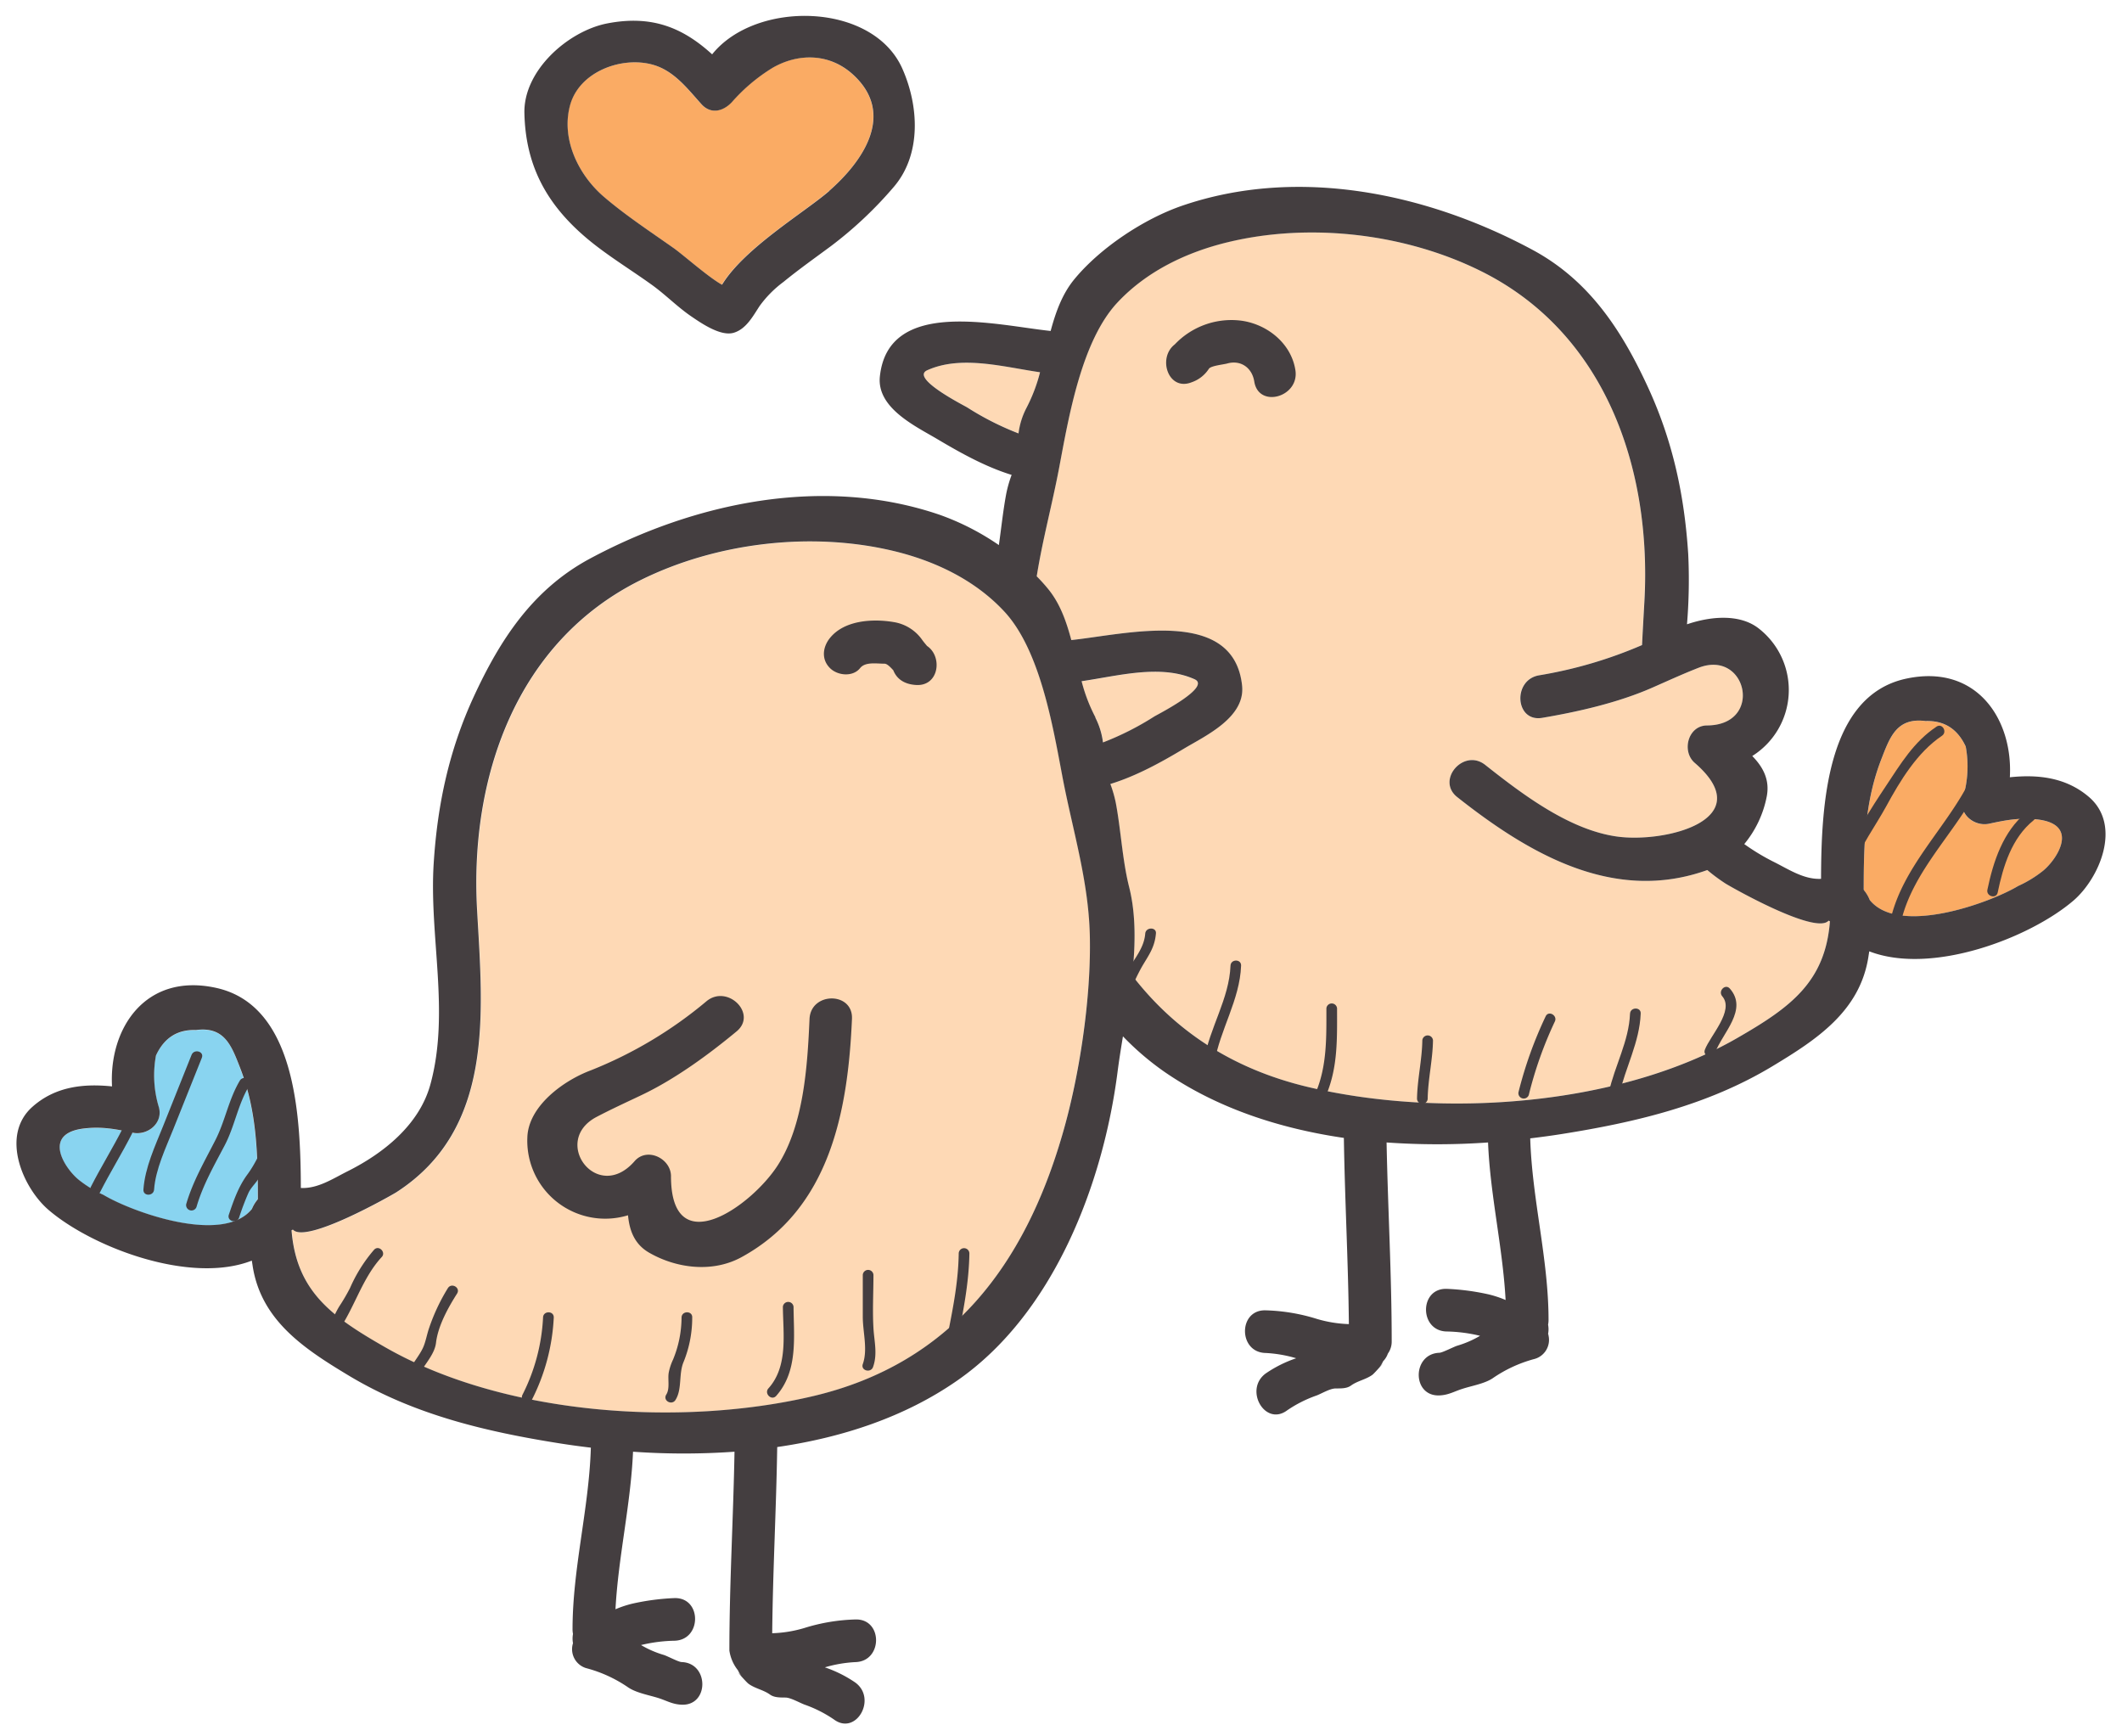 <svg xmlns="http://www.w3.org/2000/svg" viewBox="-4.31 -4.15 554.98 453.94"><title>Depositphotos_40866367_06</title><g data-name="Layer 2"><g data-name="Layer 1"><g data-name="Layer 2"><path d="M46.94 265.26q-7.29-.24-10.49 6.66a28.67 28.67 0 0 0 .7 13.32c1.36 4.27-2.91 7.72-6.86 6.86-4.34-1-7.92-1.62-12.49-1.12-11.37 1.26-5.14 10.5-1.6 13.4a30.48 30.48 0 0 0 6.54 4c7.3 4.38 31.19 13.14 38.81 3.67a9.35 9.35 0 0 1 1.45-2.53c0-.06.06-.11.09-.17 0-11.67-.27-23-4.63-34.18-2.16-5.72-3.97-10.9-11.52-9.91z" fill="#89d4f0"/><path d="M484.7 231.22c7.62 9.47 31.51.71 38.81-3.67a30.54 30.54 0 0 0 6.54-4c3.54-2.9 9.78-12.15-1.6-13.4-4.58-.5-8.15.17-12.49 1.12-4 .86-8.22-2.59-6.86-6.86a28.68 28.68 0 0 0 .7-13.32q-3.19-6.9-10.49-6.66c-7.53-1-9.33 4.2-11.56 9.92-4.35 11.16-4.62 22.51-4.63 34.18 0 .06.07.11.09.17a9.42 9.42 0 0 1 1.49 2.52z" fill="#faab64"/><path d="M269.64 149.69c3.17 3.84 4.87 8.57 6.21 13.54 14.27-1.49 42.45-8.8 44.66 11.89.89 8.33-9.53 13.11-15.16 16.48-6 3.57-12.48 7.17-19.29 9.27a32.22 32.22 0 0 1 1.41 4.87c1.35 7.16 1.71 15.11 3.51 22.13s1.66 15.09.79 23.09c11 14.12 25.86 24.37 46 29.16 34.59 8.21 81.17 5.11 112.34-12.87 13.61-7.85 22.93-14.48 24.18-30.46a3.72 3.72 0 0 1-.34-.19c-3.4 3.85-25.84-9-27-9.72a46.68 46.68 0 0 1-4.73-3.51c-24.42 8.76-46.55-4.18-65.38-19.06-5.65-4.46 1.67-12.88 7.29-8.44 9.66 7.64 21.91 17 34.4 18.73 12.7 1.8 37.56-4.43 20.4-19.26-3.49-3-1.76-9.76 3.24-9.78 14.85 0 10.42-20-2.21-15.09-4.18 1.62-8 3.42-12.16 5.22-8.8 3.87-19.27 6.31-28.8 7.88-7.1 1.19-7.84-9.94-.81-11.12a115.14 115.14 0 0 0 26.92-7.91c.19-3.84.41-7.65.62-11.4 2-34.84-10.24-70.27-42.76-86.4-19.74-9.81-44.53-12.74-66.03-7.64-10.84 2.59-21.32 7.55-29 15.79-9.38 10-12.72 29.79-15.22 43.05-1.83 9.71-4.38 19-5.91 28.62 1 1.03 1.96 2.07 2.83 3.13z" fill="#fed9b5"/><path d="M208.48 360.95c35.89-8.52 55.19-34.24 65.09-68.51 4.32-15 7.34-34.8 7.23-50.55-.1-15.06-4.5-28.63-7.23-43.12-2.51-13.26-5.85-33-15.23-43.05-7.7-8.23-18.18-13.2-29-15.78-21.48-5.13-46.28-2.17-66.05 7.64-32.52 16.13-44.71 51.56-42.76 86.4 1.5 26.75 4.61 57.15-21.18 73.72-1.18.76-23.62 13.58-27 9.72a3.91 3.91 0 0 1-.35.19c1.24 16 10.57 22.61 24.18 30.46 31.13 17.93 77.76 21.09 112.3 12.88z" fill="#fed9b5"/><path d="M264.08 102.66a43.26 43.26 0 0 0 3.63-9.47c-9.66-1.41-20.62-4.49-29.5-.53-4.55 2 9.35 9.07 10.46 9.73a75.27 75.27 0 0 0 13.45 6.79 19.67 19.67 0 0 1 1.96-6.52z" fill="#fed9b5"/><path d="M308.07 173.5c-8.88-4-19.85-.88-29.51.53a43.47 43.47 0 0 0 3.63 9.47 19.57 19.57 0 0 1 2 6.52 75.31 75.31 0 0 0 13.46-6.79c1.07-.66 14.98-7.7 10.42-9.73z" fill="#fed9b5"/><path d="M218.8 15.4c-6.16-5.66-14.3-5.75-21.12-1.83a46.23 46.23 0 0 0-10.66 9c-2.25 2.38-5.47 3.24-7.95.49-3.69-4.11-7.21-8.8-12.83-10.34-8.08-2.21-19.19 2-21.53 10.69s2.23 18.16 8.79 23.82c5.56 4.8 12.3 9.24 18.31 13.47 2.49 1.75 9.14 7.67 12.66 9.59 5.84-9.59 21.87-19.12 28.06-24.54 8.47-7.41 17.63-19.91 6.27-30.35z" fill="#faab64"/><path d="M93.53 322.66a39.34 39.34 0 0 0-6.29 10 50.32 50.32 0 0 1-2.82 4.82c-1.22 2-2 4.25-3.44 6-1.12 1.38.84 3.37 2 2 5.12-6.3 7-14.92 12.54-20.9 1.2-1.26-.76-3.23-1.99-1.92z" fill="#443e40"/><path d="M112.83 332.7a50.49 50.49 0 0 0-4.89 10.37c-.59 1.66-.92 3.75-1.66 5.31-.87 1.83-2.24 3.45-3.22 5.22-.87 1.57 1.53 3 2.41 1.41 1.39-2.51 3.9-5.06 4.25-8 .52-4.43 3.16-9.19 5.51-12.88.97-1.54-1.44-2.94-2.4-1.43z" fill="#443e40"/><path d="M137.72 340.38a50 50 0 0 1-5.38 20.2c-.8 1.6 1.61 3 2.41 1.41a53 53 0 0 0 5.77-21.61c.04-1.8-2.75-1.8-2.8 0z" fill="#443e40"/><path d="M173.94 340.38a29.07 29.07 0 0 1-2.22 11 14.48 14.48 0 0 0-1.13 3.41c-.31 1.78.36 4.13-.64 5.74s1.46 2.93 2.41 1.41c1.8-2.89.76-6.82 2.14-10a30.74 30.74 0 0 0 2.23-11.59c.06-1.77-2.73-1.77-2.79.03z" fill="#443e40"/><path d="M203.23 337.59a1.4 1.4 0 0 0-2.79 0c.07 7.12 1.4 15.57-3.77 21.32-1.2 1.33.77 3.31 2 2 5.77-6.48 4.63-15.29 4.56-23.32z" fill="#443e40"/><path d="M224.13 343.16c-.27-4.61 0-9.32 0-13.94a1.4 1.4 0 0 0-2.79 0v11c0 4 1.36 8.55 0 12.35-.59 1.7 2.11 2.43 2.69.74 1.21-3.39.3-6.69.1-10.15z" fill="#443e40"/><path d="M246.43 323.65c-.1 7-1.38 13.74-2.74 20.54-.35 1.75 2.34 2.5 2.69.74 1.4-7 2.73-14.07 2.84-21.28a1.39 1.39 0 0 0-2.79 0z" fill="#443e40"/><path d="M295.21 240c-.31 3.91-3 6.67-4.77 10a62.46 62.46 0 0 0-3.54 9.11c-.57 1.71 2.12 2.44 2.69.74a59.55 59.55 0 0 1 4.64-11c1.81-3.14 3.47-5.14 3.78-8.93.13-1.68-2.66-1.67-2.8.08z" fill="#443e40"/><path d="M317.51 248.39c-.33 8.64-5.48 16.25-6.92 24.72-.3 1.76 2.39 2.51 2.69.74 1.48-8.75 6.67-16.5 7-25.46.09-1.8-2.71-1.79-2.77 0z" fill="#443e40"/><path d="M345.38 259.54a1.4 1.4 0 0 0-2.79 0c0 7.42.19 14.94-2.74 21.93-.7 1.66 2 2.37 2.69.74 3.09-7.35 2.84-14.85 2.84-22.67z" fill="#443e40"/><path d="M367.68 267.9c-.08 5.15-1.31 10.18-1.39 15.33a1.4 1.4 0 0 0 2.79 0c.08-5.15 1.31-10.18 1.39-15.33a1.4 1.4 0 0 0-2.79 0z" fill="#443e40"/><path d="M399.94 261.62a105.74 105.74 0 0 0-7.11 19.85 1.4 1.4 0 0 0 2.69.74 102 102 0 0 1 6.81-19.21c.79-1.58-1.62-3-2.39-1.38z" fill="#443e40"/><path d="M422 260.93c-.28 7.19-4 13.61-5.53 20.54-.39 1.75 2.3 2.49 2.69.74 1.62-7.2 5.34-13.79 5.63-21.27.15-1.8-2.69-1.8-2.79-.01z" fill="#443e40"/><path d="M448.11 254.37c-1.19-1.36-3.15.63-2 2 3.26 3.73-3.18 10.36-4.54 14-.63 1.69 2.06 2.41 2.69.74 1.96-5.2 8.68-11.23 3.85-16.74z" fill="#443e40"/><path d="M502.17 185.86c-6 4-9.39 9.75-13.33 15.67s-8.62 13.19-11 20c-.59 1.7 2.1 2.42 2.69.74 1.87-5.35 5.7-10.49 8.42-15.47 3.69-6.77 8.13-14.18 14.63-18.54 1.48-.98.09-3.4-1.41-2.4z" fill="#443e40"/><path d="M510 201.69c-6.15 11.29-16.37 21-19.65 33.78a1.39 1.39 0 1 0 2.69.74c3.21-12.53 13.34-22.05 19.37-33.12.89-1.57-1.52-2.97-2.41-1.4z" fill="#443e40"/><path d="M525.58 208.38c-6 4.89-8.58 12.77-10.11 20.13-.37 1.75 2.32 2.5 2.69.74 1.44-6.93 3.68-14.29 9.4-18.9 1.38-1.13-.62-3.09-1.98-1.97z" fill="#443e40"/><path d="M45.79 271.71l-7.43 18.59c-2.13 5.32-4.75 10.86-5.16 16.63-.12 1.79 2.66 1.78 2.79 0 .38-5.35 3.08-10.92 5.06-15.89l7.43-18.58c.66-1.67-2.03-2.4-2.69-.75z" fill="#443e40"/><path d="M58.47 278.35c-3 5-3.85 10.56-6.45 15.65-2.8 5.49-5.9 10.79-7.63 16.74a1.4 1.4 0 0 0 2.69.74c1.65-5.7 4.61-10.85 7.35-16.07 2.64-5 3.46-10.71 6.45-15.65a1.4 1.4 0 0 0-2.41-1.41z" fill="#443e40"/><path d="M65.25 291.6c-.31 3.7-2.65 8.4-4.87 11.4-2.34 3.18-3.59 6.8-4.84 10.5-.57 1.71 2.12 2.44 2.69.74a65.94 65.94 0 0 1 2.42-6.4c.79-1.74 2.5-3 3.15-4.75 1.5-4 3.92-7.2 4.23-11.52.14-1.77-2.65-1.76-2.78.03z" fill="#443e40"/><path d="M27.81 290.89c-2.63 5.19-5.72 10.14-8.36 15.33-.81 1.6 1.59 3 2.4 1.41 2.63-5.19 5.73-10.14 8.36-15.33.79-1.6-1.59-3.01-2.4-1.41z" fill="#443e40"/><path d="M207.41 262.33c-.54 12.31-1.5 27.66-8.32 38.27-6.94 10.78-27.91 25.52-27.91 2.84 0-4.62-6.24-7.72-9.52-3.94-9.75 11.21-21.94-5.18-10-11.54 4-2.1 7.85-3.85 11.9-5.78 8.7-4.15 17.36-10.47 24.77-16.61 5.55-4.59-2.39-12.43-7.88-7.88a110.29 110.29 0 0 1-30.29 18.08c-7.1 2.66-16.32 9.34-16.55 17.57a20.38 20.38 0 0 0 26.33 20.31c.37 3.94 1.65 7.55 5.52 9.78 7.14 4.12 16.58 5.32 24.15 1.18 23.12-12.64 27.84-38.09 28.9-62.28.36-7.19-10.79-7.16-11.1 0z" fill="#443e40"/><path d="M521.34 199.11c.87-15.23-8.77-29.75-27.16-25.78-20.79 4.5-22.17 33.22-22.22 52.34-4.44.23-8.47-2.49-12.28-4.39a57.38 57.38 0 0 1-7.8-4.7 27.81 27.81 0 0 0 5.88-12.46c.84-4.39-1-7.72-3.79-10.57a20.38 20.38 0 0 0 1.86-33.22c-4.91-4-12.61-3.38-18.93-1.22a141.25 141.25 0 0 0 .32-18.37c-1-15.5-4.07-29.64-10.55-43.68-6.89-14.93-15.4-27.94-30.2-35.89-27.47-14.78-61.19-21.91-91.53-11.55-10 3.42-21.47 11-28.26 19.24-3.17 3.84-4.87 8.57-6.21 13.54-14.27-1.49-42.47-8.8-44.66 11.89-.89 8.33 9.53 13.11 15.17 16.48 6 3.56 12.48 7.17 19.29 9.27a31.73 31.73 0 0 0-1.4 4.87c-.82 4.34-1.3 9-1.94 13.48a66.74 66.74 0 0 0-15.51-7.93c-30.37-10.36-64.09-3.23-91.56 11.54-14.8 8-23.31 21-30.2 35.89-6.48 14-9.55 28.18-10.54 43.68-1.23 19.2 4.3 39-.87 57.87-2.9 10.58-12.27 18-21.6 22.68-3.81 1.9-7.84 4.62-12.28 4.39-.05-19.12-1.43-47.84-22.22-52.34-18.39-4-28 10.55-27.16 25.78-7.39-.77-14.8 0-20.79 5.31-8.51 7.5-2.54 21.23 4.2 27 11.36 9.74 37 19.56 53.15 13.25.08.5.16 1 .23 1.48 2.25 14.23 13.56 21.62 25.07 28.55 17 10.24 35.79 14.68 55.28 17.77q4 .63 8.09 1.11c-.47 15.89-4.79 31.56-4.79 47.48a6.23 6.23 0 0 0 .12 1.24 6.47 6.47 0 0 0 0 2.42 5.17 5.17 0 0 0 3.36 6.49l.4.11a35.24 35.24 0 0 1 10.74 5c2.18 1.44 5.55 2 8 2.79 2.17.72 3.57 1.6 5.94 1.69 7.19.27 7.17-10.88 0-11.15-.82 0-3.57-1.49-4.65-1.85a26.35 26.35 0 0 1-6-2.6 40.29 40.29 0 0 1 8.75-1.13c7.18-.19 7.19-11.34 0-11.15a61.41 61.41 0 0 0-11 1.45 27.94 27.94 0 0 0-4.43 1.47c.74-13.78 4-27.41 4.59-41.2a188.16 188.16 0 0 0 26.54 0c-.31 17.34-1.34 34.64-1.34 52a10.76 10.76 0 0 0 2.24 5.16 6.23 6.23 0 0 0 1 1.56c-2.6-2.8 1.15 1.56 1.81 2 1.71 1.23 3.87 1.56 5.57 2.79 1.15.83 2.73.76 4.06.78s3.57 1.3 4.93 1.83a32.77 32.77 0 0 1 7.73 3.9c5.78 4.29 11.33-5.39 5.63-9.63a32.42 32.42 0 0 0-8-4 34.21 34.21 0 0 1 8-1.37c7.18-.21 7.2-11.36 0-11.15A49 49 0 0 0 206 421.6a32.84 32.84 0 0 1-8.35 1.35c.16-16.25 1.06-32.44 1.31-48.69 17-2.47 33.29-7.82 47-17.33 25.24-17.45 38.21-51.38 42-80.67.38-3 .89-6.16 1.42-9.4a72.67 72.67 0 0 0 10.78 9.23c13.75 9.51 30.07 14.85 47 17.33.25 16.24 1.15 32.44 1.31 48.69a33 33 0 0 1-8.35-1.35 49.14 49.14 0 0 0-13.43-2.25c-7.19-.21-7.18 11 0 11.15a34.19 34.19 0 0 1 8 1.38 32.28 32.28 0 0 0-8 4c-5.7 4.23-.15 13.92 5.63 9.63a32.7 32.7 0 0 1 7.73-3.9c1.37-.53 3.46-1.81 4.93-1.83s2.91.06 4.06-.77c1.7-1.23 3.87-1.56 5.57-2.79.66-.48 4.42-4.85 1.82-2a6.26 6.26 0 0 0 1-1.56 5.43 5.43 0 0 0 1.24-2 5.35 5.35 0 0 0 1-3.21c0-17.36-1-34.65-1.34-52a187.9 187.9 0 0 0 26.54 0c.55 13.79 3.85 27.42 4.59 41.2a27.74 27.74 0 0 0-4.43-1.47 61.55 61.55 0 0 0-11-1.45c-7.19-.19-7.17 11 0 11.15a40.26 40.26 0 0 1 8.75 1.13 26.27 26.27 0 0 1-6 2.6c-1.08.36-3.82 1.81-4.65 1.84-7.17.27-7.2 11.42 0 11.15 2.38-.09 3.78-1 5.94-1.69 2.47-.82 5.84-1.35 8-2.79a35.22 35.22 0 0 1 10.74-5 5.17 5.17 0 0 0 3.87-6.2q0-.2-.11-.4a6.47 6.47 0 0 0 0-2.42 6.34 6.34 0 0 0 .12-1.24c0-15.92-4.32-31.58-4.79-47.48 2.73-.33 5.43-.69 8.09-1.11 19.49-3.09 38.29-7.53 55.28-17.77 11.51-6.94 22.82-14.32 25.07-28.55.07-.49.16-1 .23-1.48 16.38 6.32 42-3.52 53.38-13.25 6.75-5.79 12.72-19.5 4.21-27-6.02-5.24-13.43-6.05-20.82-5.27zM63.07 309.52a9.35 9.35 0 0 0-1.49 2.48c-7.62 9.47-31.51.71-38.81-3.67a30.48 30.48 0 0 1-6.54-4c-3.54-2.9-9.78-12.14 1.6-13.4 4.58-.5 8.15.17 12.49 1.12 4 .86 8.22-2.59 6.86-6.86a28.67 28.67 0 0 1-.7-13.32q3.19-6.92 10.46-6.66c7.53-1 9.33 4.2 11.56 9.92 4.36 11.16 4.62 22.51 4.63 34.18.01.11-.04.15-.06.21zM248.66 102.4c-1.1-.66-15-7.7-10.46-9.73 8.88-4 19.84-.88 29.5.53a43.26 43.26 0 0 1-3.63 9.47 19.67 19.67 0 0 0-2 6.52 75.27 75.27 0 0 1-13.41-6.79zm24.92 190c-9.9 34.27-29.21 60-65.09 68.51C173.9 369.12 127.32 366 96.15 348c-13.62-7.81-22.94-14.44-24.21-30.42.11-.07.24-.11.35-.19 3.39 3.85 25.84-9 27-9.72 25.79-16.58 22.68-47 21.18-73.72-2-34.84 10.24-70.27 42.76-86.4 19.78-9.81 44.57-12.77 66.05-7.64 10.85 2.59 21.32 7.55 29 15.78 9.38 10 12.72 29.79 15.23 43.05 2.73 14.49 7.13 28.06 7.23 43.12.2 15.74-2.8 35.57-7.16 50.54zm8.62-108.94a43.47 43.47 0 0 1-3.63-9.47c9.66-1.41 20.63-4.49 29.51-.53 4.55 2-9.35 9.07-10.46 9.73a75.31 75.31 0 0 1-13.46 6.81 19.57 19.57 0 0 0-2-6.5zm167.94 83.78c-31.17 18-77.75 21.08-112.34 12.87-20.17-4.79-35.06-15-46-29.16.87-8 1-16-.79-23.09s-2.16-15-3.51-22.12a32.22 32.22 0 0 0-1.41-4.87c6.81-2.09 13.33-5.7 19.29-9.27 5.63-3.37 16.06-8.15 15.16-16.48-2.21-20.69-30.39-13.39-44.66-11.89-1.34-5-3-9.7-6.21-13.54-.87-1.06-1.82-2.1-2.84-3.13 1.53-9.61 4.08-18.91 5.91-28.62 2.5-13.26 5.85-33 15.22-43 7.7-8.23 18.18-13.2 29-15.79 21.49-5.15 46.28-2.22 66.04 7.59 32.52 16.13 44.71 51.56 42.76 86.4-.21 3.74-.43 7.56-.62 11.4a115.14 115.14 0 0 1-26.92 7.91c-7 1.18-6.29 12.32.81 11.12 9.49-1.6 19.93-4 28.76-7.88 4.11-1.8 8-3.6 12.16-5.22 12.63-4.9 17.06 15 2.21 15.09-5 0-6.73 6.76-3.24 9.78 17.16 14.83-7.71 21.06-20.4 19.26-12.49-1.77-24.73-11.09-34.4-18.73-5.62-4.44-12.94 4-7.29 8.44 18.83 14.88 41 27.82 65.38 19.06a46.68 46.68 0 0 0 4.73 3.51c1.18.76 23.63 13.58 27 9.72.11.08.23.12.34.19-1.21 15.97-10.54 22.61-24.14 30.45zm79.91-43.7a30.54 30.54 0 0 1-6.54 4c-7.29 4.38-31.19 13.14-38.81 3.67a9.42 9.42 0 0 0-1.49-2.53c0-.06-.07-.11-.09-.17 0-11.67.27-23 4.63-34.18 2.23-5.72 4-10.9 11.56-9.92q7.29-.25 10.49 6.66a28.68 28.68 0 0 1-.7 13.32c-1.37 4.26 2.91 7.72 6.86 6.86 4.34-.94 7.91-1.62 12.49-1.12 11.37 1.27 5.14 10.51 1.6 13.41z" fill="#443e40"/><path d="M238.14 164.77c-.44-.55-.91-1.07-1.31-1.65a11.25 11.25 0 0 0-7.45-4.6c-5.49-.92-12.87-.48-16.62 4.16-1.91 2.36-2.32 5.57 0 7.88 2 2 6 2.37 7.88 0 1.36-1.68 4.19-1.16 6.37-1.15.68 0 1.47.81 2.31 1.72.92 2.35 3 3.69 6 3.85 6 .33 6.92-7.48 2.82-10.21z" fill="#443e40"/><path d="M319.72 79.64a20.43 20.43 0 0 0-16.78 6.27c-4.6 3.54-1.7 12.35 4.42 9.9a8.74 8.74 0 0 0 4.5-3.53c.55-.79 3.74-1.09 4.77-1.37 3.53-1 6.52 1.07 7.1 4.72 1.13 7.09 11.87 4.07 10.75-3-1.14-7.28-7.85-12.32-14.76-12.99z" fill="#443e40"/><path d="M181.94 10.06c-7.69-7-15.8-10.36-27.52-8.07C144.3 4 132.61 14.22 132.84 25.4c.29 13.52 5.62 23.55 15.78 32.31 5.35 4.62 11.81 8.49 17.57 12.64 3.56 2.56 6.64 5.74 10.27 8.22 2.72 1.86 7.79 5.35 11.19 4.28 3.24-1 5-4.39 6.72-7a29 29 0 0 1 6.23-6.28c4-3.27 8.24-6.27 12.41-9.36a103.45 103.45 0 0 0 16.46-15.51c7.28-8.52 6.53-21.2 2.21-30.91-7.74-17.44-38.37-17.94-49.74-3.73zm30.65 35.71c-6.2 5.42-22.23 14.94-28.06 24.54-3.52-1.92-10.17-7.84-12.66-9.59-6-4.23-12.75-8.68-18.31-13.47-6.56-5.65-11.16-15-8.79-23.82s13.45-12.9 21.53-10.69c5.62 1.53 9.13 6.23 12.83 10.34 2.48 2.75 5.7 1.89 7.95-.49a46.23 46.23 0 0 1 10.66-9c6.81-3.92 15-3.83 21.12 1.83 11.3 10.42 2.18 22.92-6.31 30.35z" fill="#443e40"/></g></g></g></svg>